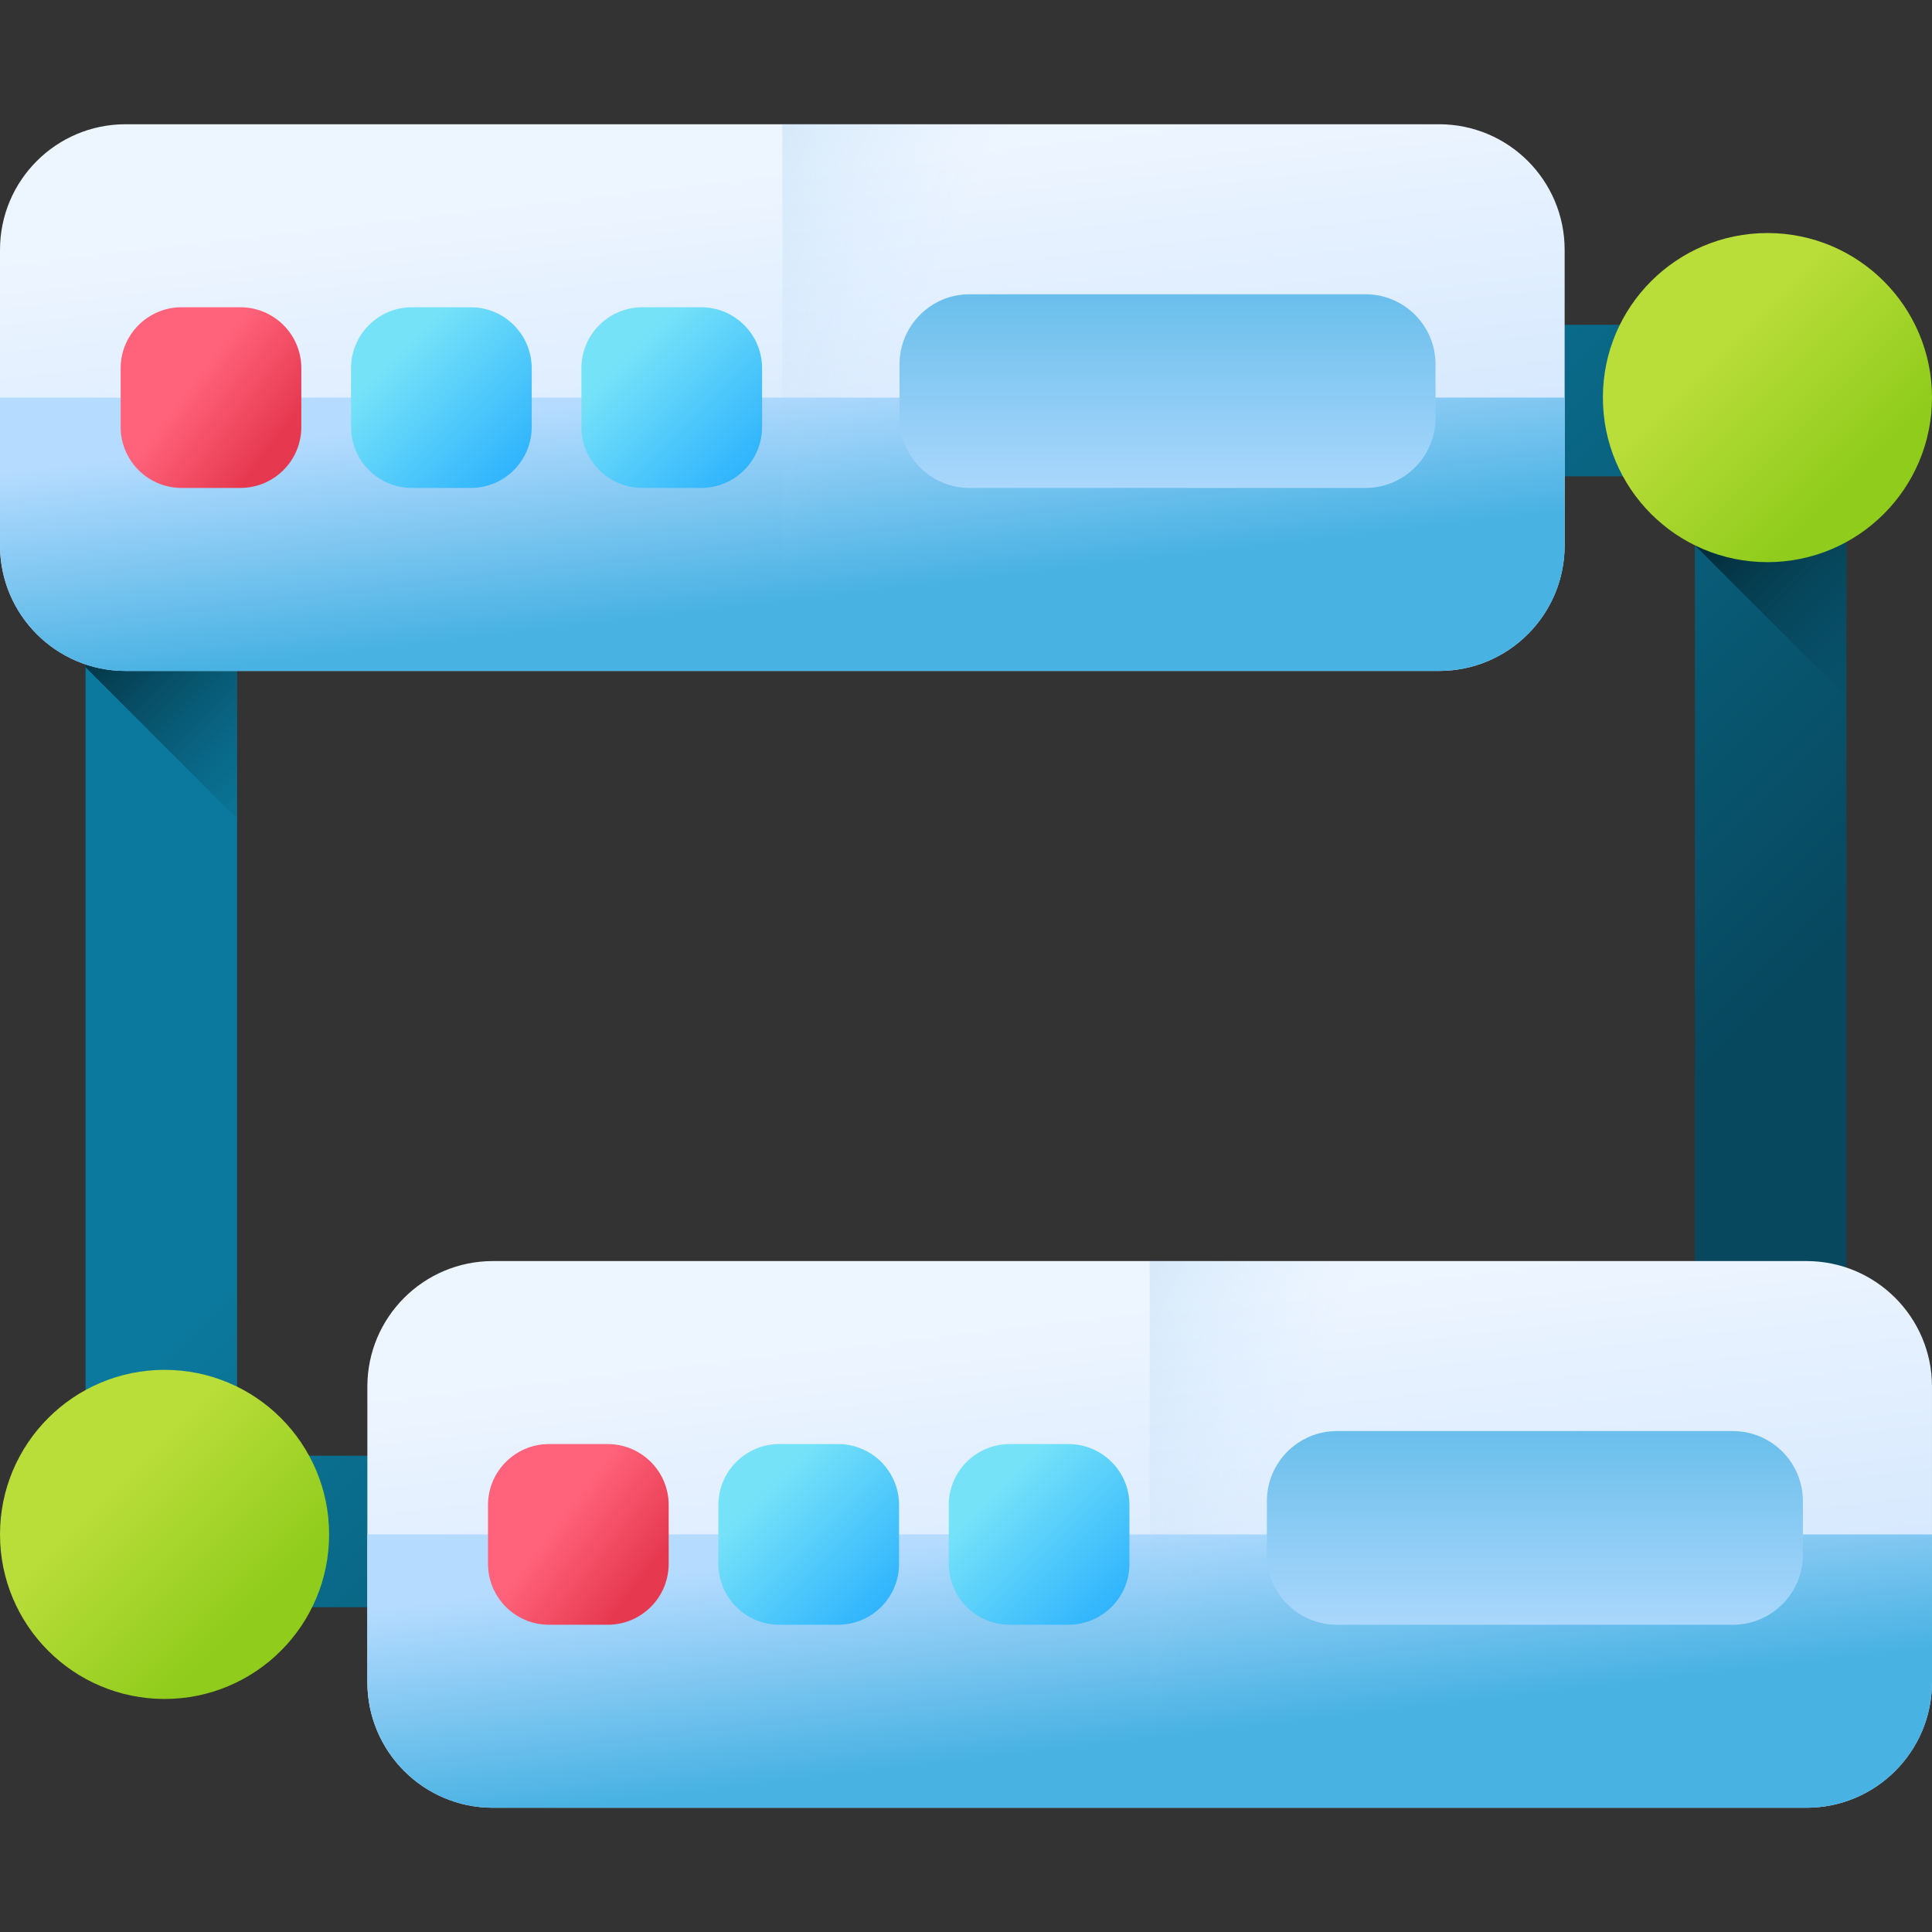 <svg id="Capa_1" enable-background="new 0 0 510 510" height="512" viewBox="0 0 510 510" width="512"
     xmlns="http://www.w3.org/2000/svg" xmlns:xlink="http://www.w3.org/1999/xlink">
    <rect x="0" y="0" width="510" height="510" fill="#333333" stroke="none"/>
    <linearGradient id="equipment-SVGID_1_" gradientUnits="userSpaceOnUse" x1="198.5" x2="367.001" y1="198.5" y2="367.001">
        <stop offset="0" stop-color="#0b799d"/>
        <stop offset="1" stop-color="#07485e"/>
    </linearGradient>
    <linearGradient id="equipment-lg1">
        <stop offset="0" stop-color="#07485e" stop-opacity="0"/>
        <stop offset="1" stop-color="#03232e"/>
    </linearGradient>
    <linearGradient id="equipment-SVGID_2_" gradientUnits="userSpaceOnUse" x1="105.942" x2="52.791" xlink:href="#equipment-lg1" y1="181.058"
                    y2="127.907"/>
    <linearGradient id="equipment-lg2">
        <stop offset="0" stop-color="#edf5ff"/>
        <stop offset="1" stop-color="#d5e8fe"/>
    </linearGradient>
    <linearGradient id="equipment-SVGID_3_" gradientUnits="userSpaceOnUse" x1="199.545" x2="210.121" xlink:href="#equipment-lg2" y1="45.025"
                    y2="135.971"/>
    <linearGradient id="equipment-lg3">
        <stop offset="0" stop-color="#b5dbff"/>
        <stop offset="1" stop-color="#48b2e3"/>
    </linearGradient>
    <linearGradient id="equipment-SVGID_4_" gradientUnits="userSpaceOnUse" x1="203.707" x2="210.367" xlink:href="#equipment-lg3"
                    y1="101.296" y2="158.568"/>
    <linearGradient id="equipment-lg4">
        <stop offset="0" stop-color="#b5dbff" stop-opacity="0"/>
        <stop offset=".173" stop-color="#8fc5e9" stop-opacity=".173"/>
        <stop offset=".454" stop-color="#56a4c8" stop-opacity=".454"/>
        <stop offset=".696" stop-color="#2d8db1" stop-opacity=".696"/>
        <stop offset=".885" stop-color="#147ea2" stop-opacity=".885"/>
        <stop offset="1" stop-color="#0b799d"/>
    </linearGradient>
    <linearGradient id="equipment-SVGID_5_" gradientUnits="userSpaceOnUse" x1="243.502" x2="23.556" xlink:href="#equipment-lg4" y1="79.746"
                    y2="-24.049"/>
    <linearGradient id="equipment-lg5">
        <stop offset="0" stop-color="#ff637b"/>
        <stop offset="1" stop-color="#e63950"/>
    </linearGradient>
    <linearGradient id="equipment-SVGID_6_" gradientUnits="userSpaceOnUse" x1="50.397" x2="72.189" xlink:href="#equipment-lg5" y1="100.917"
                    y2="117.52"/>
    <linearGradient id="equipment-lg6">
        <stop offset="0" stop-color="#76e2f8"/>
        <stop offset="1" stop-color="#0095ff"/>
    </linearGradient>
    <linearGradient id="equipment-SVGID_7_" gradientUnits="userSpaceOnUse" x1="165.742" x2="217.39" xlink:href="#equipment-lg6" y1="93.374"
                    y2="145.022"/>
    <linearGradient id="equipment-SVGID_8_" gradientUnits="userSpaceOnUse" x1="104.929" x2="156.577" xlink:href="#equipment-lg6" y1="93.374"
                    y2="145.022"/>
    <linearGradient id="equipment-SVGID_9_" gradientUnits="userSpaceOnUse" x1="308.199" x2="308.199" xlink:href="#equipment-lg3"
                    y1="137.535" y2="50.996"/>
    <linearGradient id="equipment-SVGID_10_" gradientUnits="userSpaceOnUse" x1="296.518" x2="307.093" xlink:href="#equipment-lg2"
                    y1="345.116" y2="436.062"/>
    <linearGradient id="equipment-SVGID_11_" gradientUnits="userSpaceOnUse" x1="300.679" x2="307.339" xlink:href="#equipment-lg3"
                    y1="401.386" y2="458.659"/>
    <linearGradient id="equipment-SVGID_12_" gradientUnits="userSpaceOnUse" x1="340.474" x2="120.528" xlink:href="#equipment-lg4"
                    y1="379.837" y2="276.042"/>
    <linearGradient id="equipment-SVGID_13_" gradientUnits="userSpaceOnUse" x1="147.369" x2="169.161" xlink:href="#equipment-lg5"
                    y1="401.008" y2="417.611"/>
    <linearGradient id="equipment-SVGID_14_" gradientUnits="userSpaceOnUse" x1="262.714" x2="314.362" xlink:href="#equipment-lg6"
                    y1="393.465" y2="445.113"/>
    <linearGradient id="equipment-SVGID_15_" gradientUnits="userSpaceOnUse" x1="201.901" x2="253.549" xlink:href="#equipment-lg6"
                    y1="393.465" y2="445.113"/>
    <linearGradient id="equipment-SVGID_16_" gradientUnits="userSpaceOnUse" x1="405.171" x2="405.171" xlink:href="#equipment-lg3"
                    y1="437.626" y2="351.087"/>
    <linearGradient id="equipment-SVGID_17_" gradientUnits="userSpaceOnUse" x1="512.646" x2="466.352" xlink:href="#equipment-lg1"
                    y1="165.931" y2="119.637"/>
    <linearGradient id="equipment-lg7">
        <stop offset="0" stop-color="#b9dd39"/>
        <stop offset="1" stop-color="#90cc1c"/>
    </linearGradient>
    <linearGradient id="equipment-SVGID_18_" gradientUnits="userSpaceOnUse" x1="453.803" x2="488.596" xlink:href="#equipment-lg7"
                    y1="92.197" y2="126.989"/>
    <linearGradient id="equipment-SVGID_19_" gradientUnits="userSpaceOnUse" x1="30.681" x2="65.473" xlink:href="#equipment-lg7" y1="392.288"
                    y2="427.08"/>
    <g>
        <path d="m467.416 424.264h-424.832c-11.046 0-20-8.954-20-20v-298.528c0-11.046 8.954-20 20-20h424.832c11.046 0 20 8.954 20 20v298.527c0 11.047-8.954 20.001-20 20.001zm-404.832-40h384.832v-258.528h-384.832z"
              fill="url(#equipment-SVGID_1_)"/>
        <path d="m22.584 105.736v70.4l40 40v-90.4h26.473v-40h-46.473c-11.046 0-20 8.954-20 20z" fill="url(#equipment-SVGID_2_)"/>
        <g>
            <path d="m379.88 177.112h-346.732c-18.307 0-33.148-14.841-33.148-33.148v-78.019c0-18.307 14.841-33.148 33.148-33.148h346.732c18.307 0 33.148 14.841 33.148 33.148v78.019c0 18.307-14.841 33.148-33.148 33.148z"
                  fill="url(#equipment-SVGID_3_)"/>
            <path d="m0 104.955v39.009c0 18.307 14.841 33.148 33.148 33.148h346.732c18.307 0 33.148-14.841 33.148-33.148v-39.009z"
                  fill="url(#equipment-SVGID_4_)"/>
            <path d="m379.88 32.797h-173.366v144.315h173.366c18.307 0 33.148-14.841 33.148-33.148v-78.019c0-18.307-14.841-33.148-33.148-33.148z"
                  fill="url(#equipment-SVGID_5_)"/>
            <g>
                <path d="m63.447 128.803h-15.501c-8.89 0-16.098-7.207-16.098-16.098v-15.501c0-8.89 7.207-16.098 16.098-16.098h15.501c8.89 0 16.098 7.207 16.098 16.098v15.501c0 8.891-7.207 16.098-16.098 16.098z"
                      fill="url(#equipment-SVGID_6_)"/>
                <path d="m185.073 128.803h-15.501c-8.89 0-16.098-7.207-16.098-16.098v-15.501c0-8.89 7.207-16.098 16.098-16.098h15.501c8.89 0 16.098 7.207 16.098 16.098v15.501c0 8.891-7.208 16.098-16.098 16.098z"
                      fill="url(#equipment-SVGID_7_)"/>
                <path d="m124.26 128.803h-15.501c-8.89 0-16.098-7.207-16.098-16.098v-15.501c0-8.89 7.207-16.098 16.098-16.098h15.501c8.89 0 16.098 7.207 16.098 16.098v15.501c0 8.891-7.208 16.098-16.098 16.098z"
                      fill="url(#equipment-SVGID_8_)"/>
            </g>
            <path d="m360.454 128.803h-104.51c-10.212 0-18.491-8.279-18.491-18.491v-14.143c0-10.212 8.279-18.491 18.491-18.491h104.511c10.212 0 18.491 8.279 18.491 18.491v14.143c-.001 10.212-8.279 18.491-18.492 18.491z"
                  fill="url(#equipment-SVGID_9_)"/>
        </g>
        <g>
            <path d="m476.852 477.203h-346.732c-18.307 0-33.148-14.841-33.148-33.148v-78.019c0-18.307 14.841-33.148 33.148-33.148h346.731c18.307 0 33.148 14.841 33.148 33.148v78.019c.001 18.307-14.84 33.148-33.147 33.148z"
                  fill="url(#equipment-SVGID_10_)"/>
            <path d="m96.972 405.045v39.009c0 18.307 14.841 33.148 33.148 33.148h346.731c18.307 0 33.148-14.841 33.148-33.148v-39.009z"
                  fill="url(#equipment-SVGID_11_)"/>
            <path d="m476.852 332.888h-173.366v144.315h173.366c18.307 0 33.148-14.841 33.148-33.148v-78.019c0-18.307-14.841-33.148-33.148-33.148z"
                  fill="url(#equipment-SVGID_12_)"/>
            <g>
                <path d="m160.419 428.894h-15.501c-8.89 0-16.098-7.207-16.098-16.098v-15.501c0-8.89 7.207-16.098 16.098-16.098h15.501c8.89 0 16.098 7.207 16.098 16.098v15.501c0 8.891-7.207 16.098-16.098 16.098z"
                      fill="url(#equipment-SVGID_13_)"/>
                <path d="m282.045 428.894h-15.501c-8.89 0-16.098-7.207-16.098-16.098v-15.501c0-8.89 7.207-16.098 16.098-16.098h15.501c8.89 0 16.098 7.207 16.098 16.098v15.501c0 8.891-7.207 16.098-16.098 16.098z"
                      fill="url(#equipment-SVGID_14_)"/>
                <path d="m221.232 428.894h-15.501c-8.89 0-16.098-7.207-16.098-16.098v-15.501c0-8.89 7.207-16.098 16.098-16.098h15.501c8.89 0 16.098 7.207 16.098 16.098v15.501c0 8.891-7.207 16.098-16.098 16.098z"
                      fill="url(#equipment-SVGID_15_)"/>
            </g>
            <path d="m457.427 428.894h-104.511c-10.212 0-18.491-8.279-18.491-18.491v-14.143c0-10.212 8.279-18.491 18.491-18.491h104.511c10.212 0 18.491 8.279 18.491 18.491v14.143c0 10.212-8.279 18.491-18.491 18.491z"
                  fill="url(#equipment-SVGID_16_)"/>
        </g>
        <path d="m467.416 85.736h-20v40 18.213l40 40v-78.213c0-11.046-8.954-20-20-20z" fill="url(#equipment-SVGID_17_)"/>
        <circle cx="466.561" cy="104.955" fill="url(#equipment-SVGID_18_)" r="43.439"/>
        <circle cx="43.439" cy="405.045" fill="url(#equipment-SVGID_19_)" r="43.439"/>
    </g>
</svg>